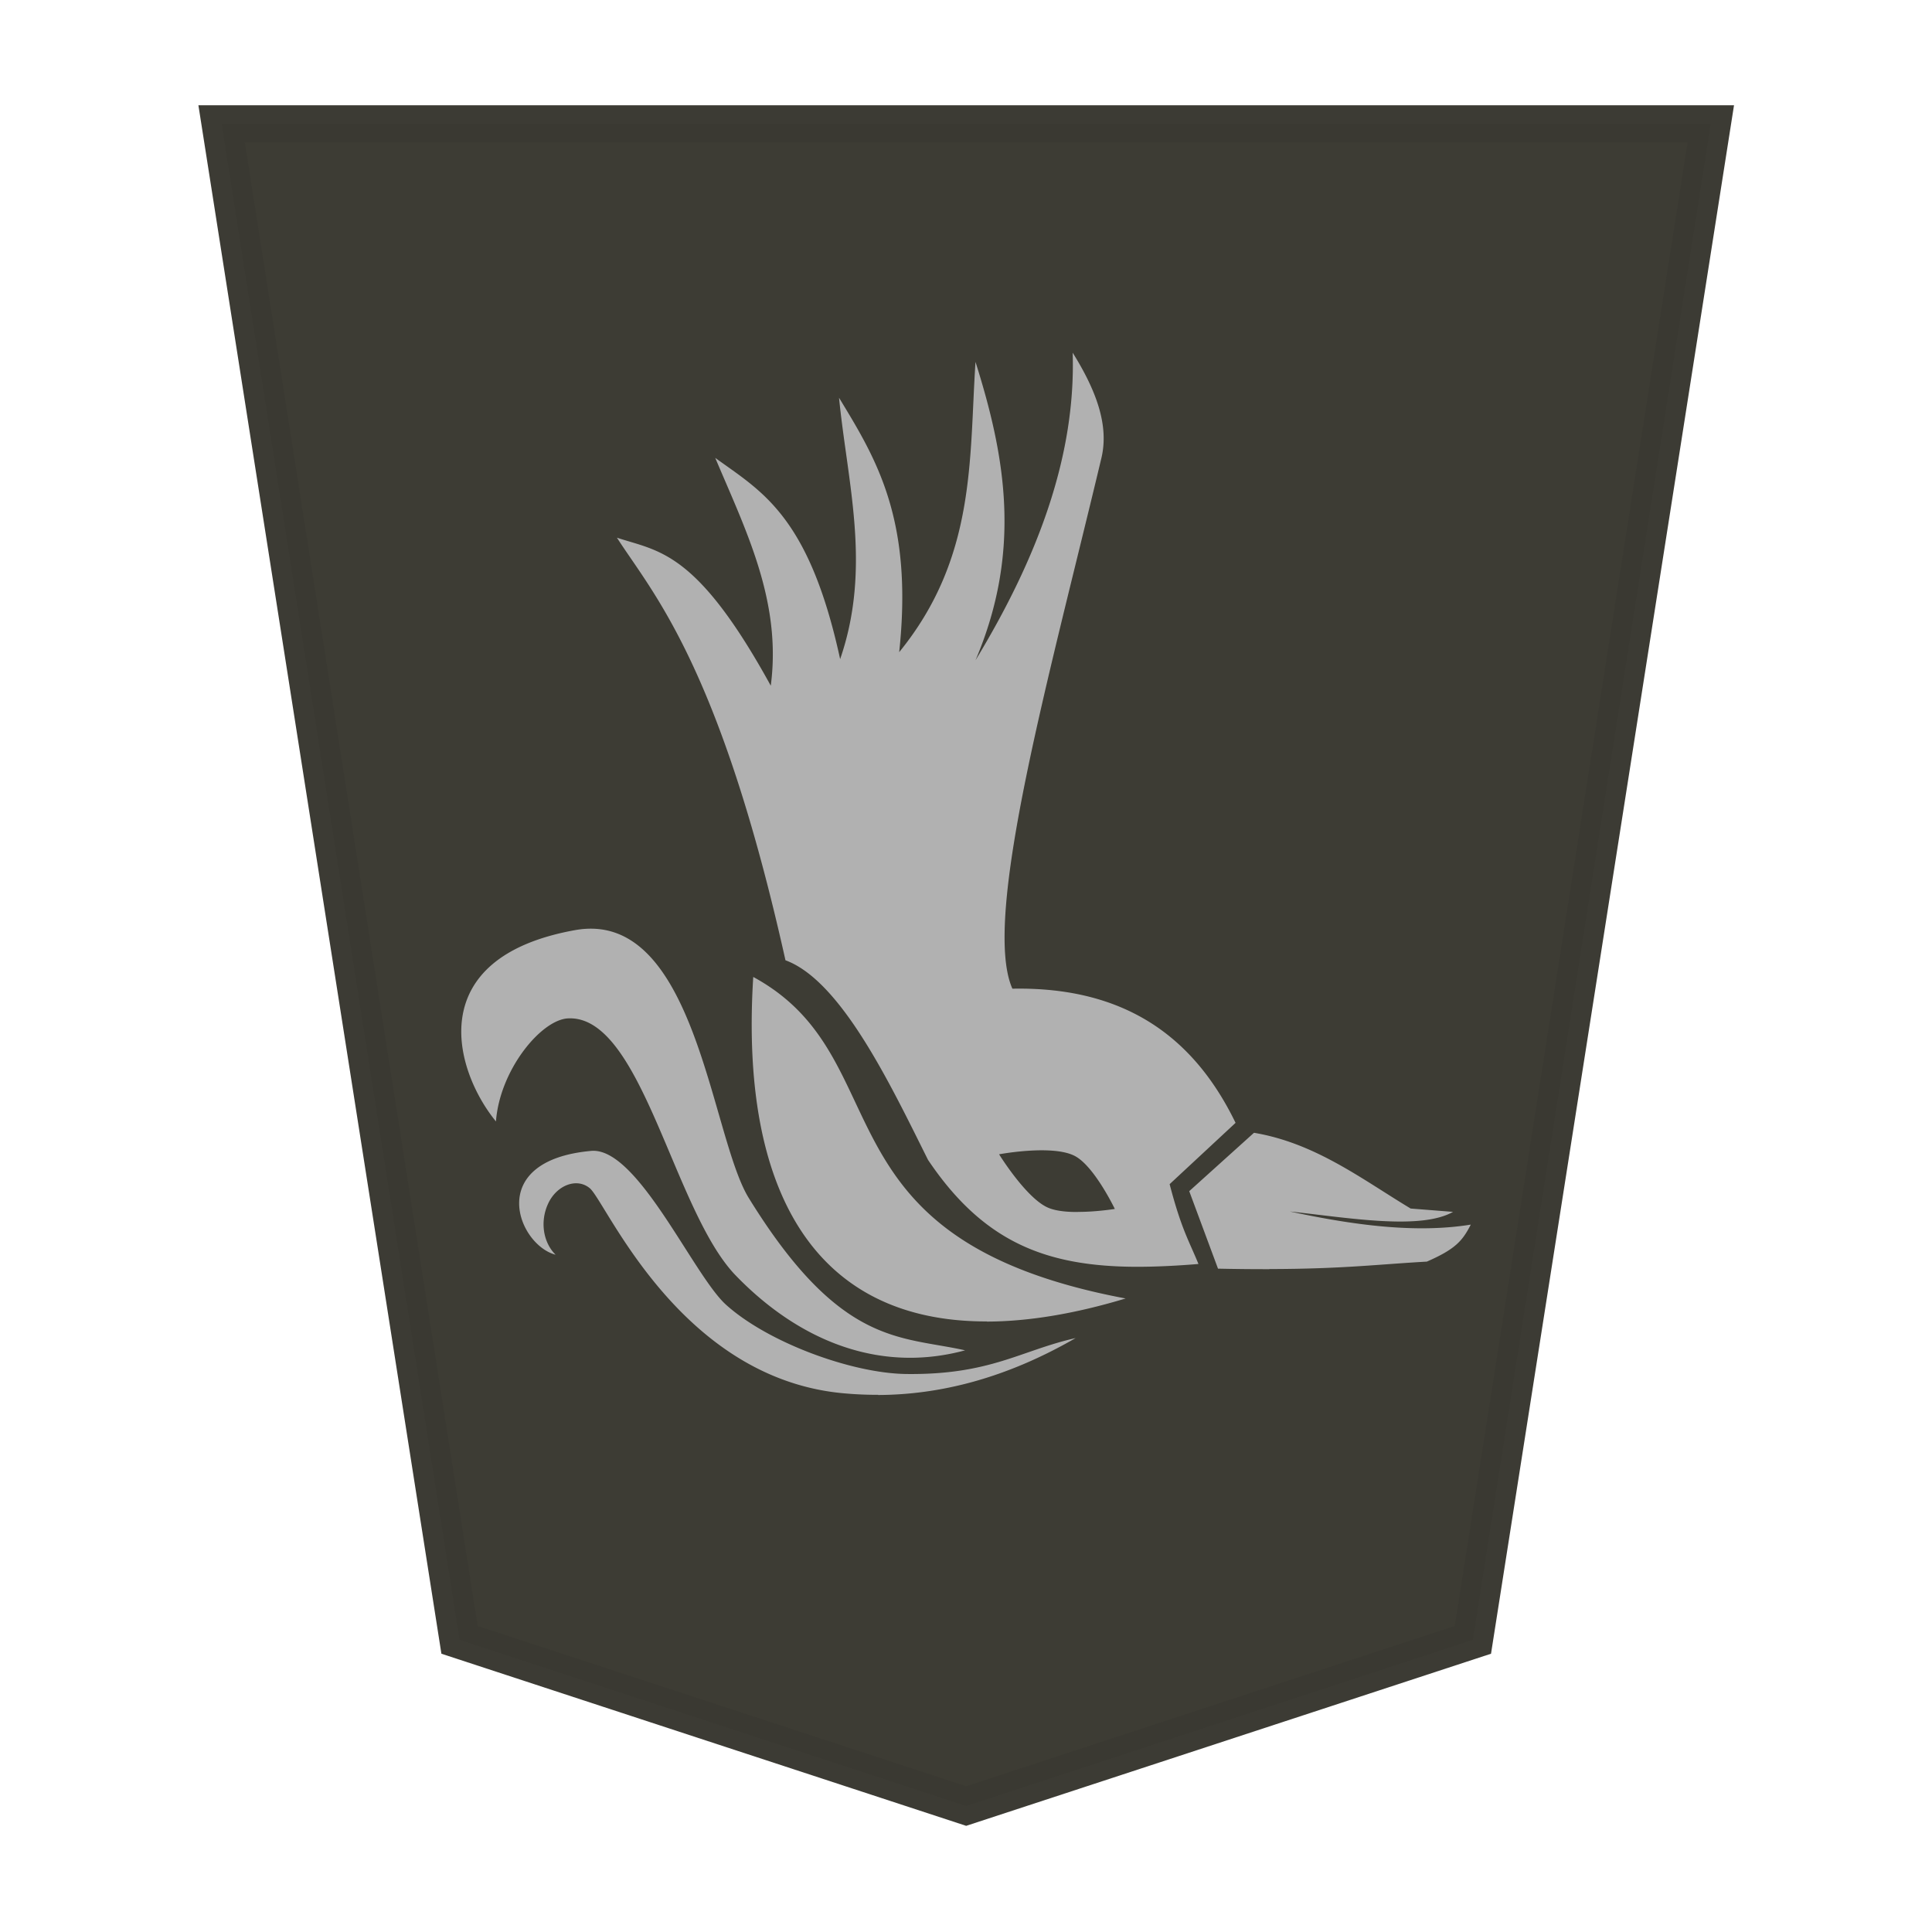 <svg xmlns="http://www.w3.org/2000/svg" width="52.157" height="52.157"><g opacity=".99"><path fill="#fee572" fill-opacity=".992" stroke="#000" stroke-width="1.044" d="m-11.54 7.386-13.14 4.634-6.169 42.276H7.767L1.598 12.02Z" style="fill:#3a3931;fill-opacity:.992;stroke:#393831;stroke-opacity:.992" transform="matrix(-1.041 0 0 -.968 14.07 55.905)"/><path d="M28.45 14.496c-1.655.007-3.433.442-5.33 1.537 1.489-.336 2.298-.997 4.57-.97 1.476.017 3.744.854 4.868 1.87.883.797 2.392 4.266 3.64 4.153 2.882-.26 1.984-2.54.96-2.803.327.317.433.883.202 1.38-.23.498-.777.71-1.128.412-.45-.394-2.416-5.112-6.818-5.53a9.773 9.773 0 0 0-.96-.044zm-.884 1.005c-.48.002-.966.067-1.463.201 1.762.394 3.369.106 5.84 4.111 1.029 1.667 1.432 7.811 4.684 7.234 4.133-.74 3.28-3.776 2.142-5.166-.105 1.395-1.219 2.743-1.943 2.782-1.998.105-2.842-5.197-4.53-6.94-1.316-1.361-2.943-2.23-4.73-2.222zm-2.05.977c-1.1.003-2.348.202-3.746.624 8.553 1.606 5.986 6.47 10.053 8.68.365-5.789-1.66-9.31-6.308-9.3zm-7.629 1.418c-1.983.004-2.9.125-4.249.201-.768.336-.96.557-1.186.999 1.483-.24 3.155-.017 4.887.355-1.594-.173-3.527-.509-4.408-.011l1.144.09c1.309.787 2.568 1.766 4.23 2.045l1.748-1.576-.777-2.092a58.5 58.5 0 0 0-1.386-.014zm3.594.061c-.518 0-1.08.026-1.677.076.25.615.46.932.778 2.155l-1.78 1.655c1.1 2.267 2.93 3.681 6.025 3.622.845 1.9-1.03 8.552-2.404 14.33-.211.892.153 1.84.777 2.84-.09-2.814.967-5.574 2.623-8.304-1.273 2.99-.787 5.559 0 8.055.173-2.634-.02-5.282 2.06-7.836-.384 3.593.624 5.224 1.624 6.868-.23-2.321-.883-4.58-.03-7.056.844 3.884 2.126 4.527 3.372 5.433-.826-1.959-1.799-3.872-1.499-6.15 2.01 3.66 3.025 3.622 4.152 3.995h.001c-.95-1.48-2.77-3.424-4.55-11.408-1.516-.557-2.857-3.404-3.848-5.388-1.49-2.215-3.178-2.88-5.629-2.887zm1.575 1.48h.05c.288 0 .586.034.778.125.585.27 1.302 1.432 1.302 1.432s-1.434.269-2.04-.043c-.527-.27-1.084-1.432-1.084-1.432s.49-.08.991-.08z" style="fill:#b1b1b1;fill-opacity:.992;stroke:none;stroke-width:.125px;stroke-linecap:butt;stroke-linejoin:miter;stroke-opacity:1" transform="rotate(-180 26.079 26.078)"/></g></svg>